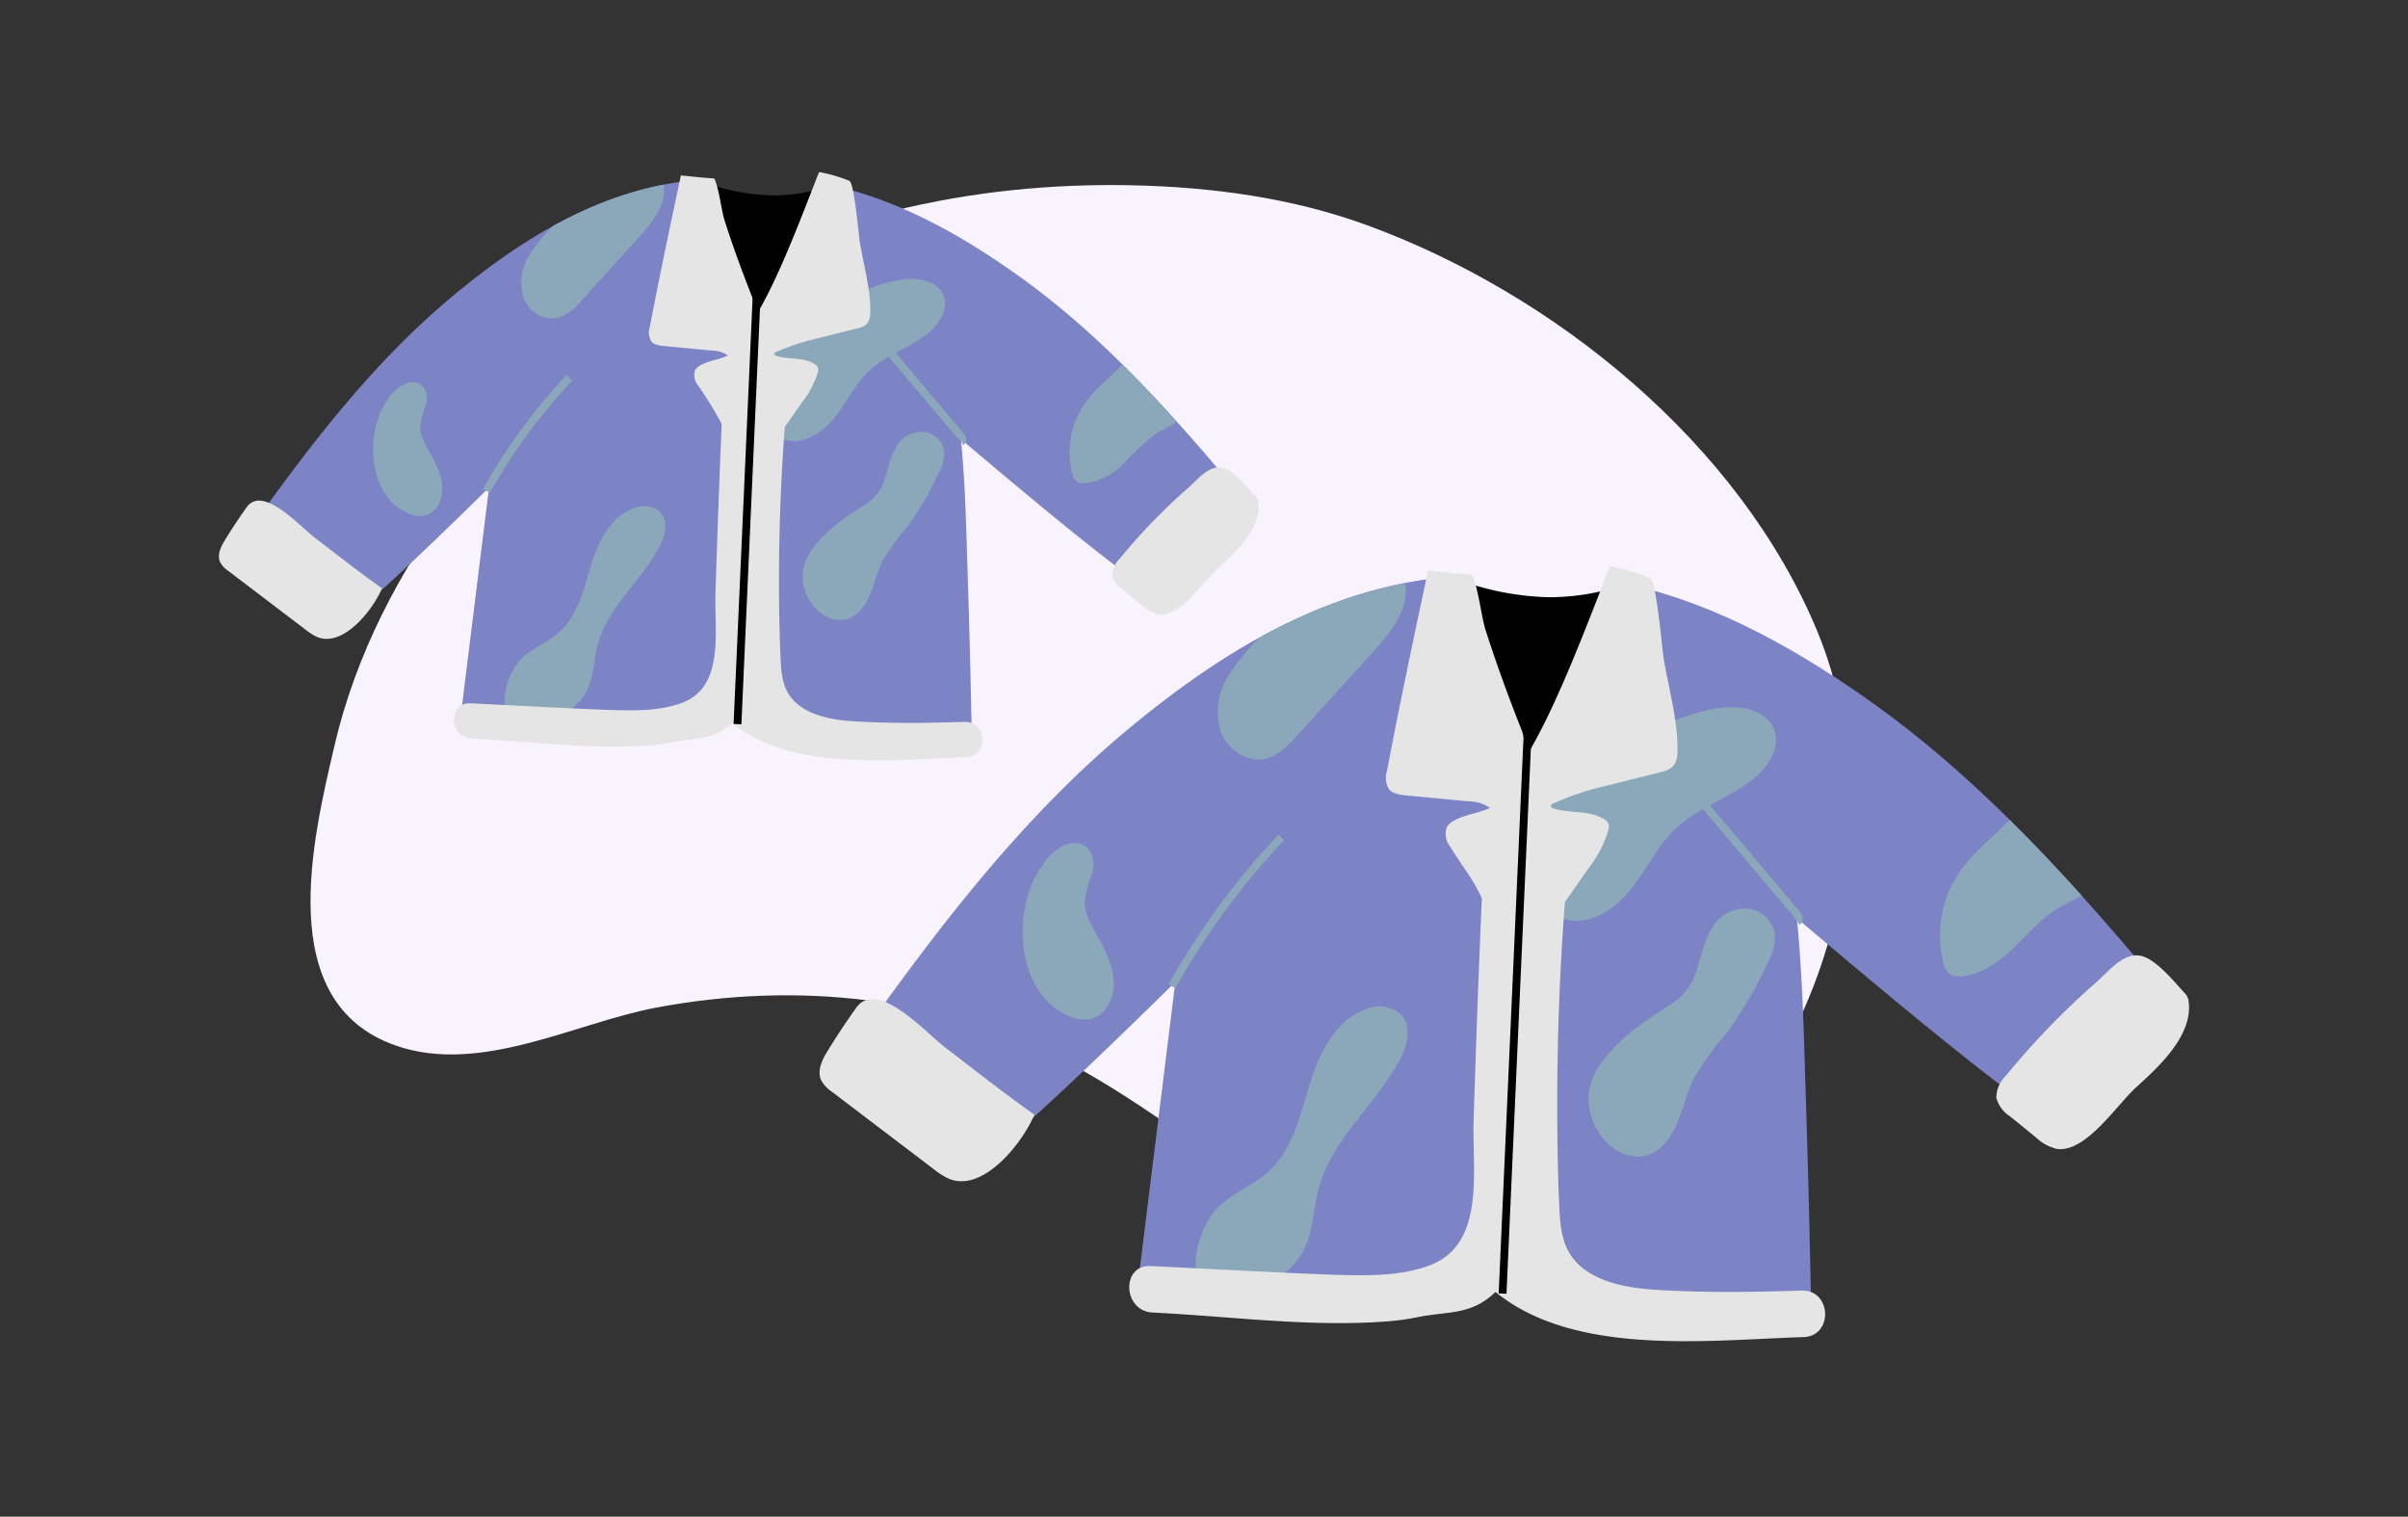 <svg xmlns="http://www.w3.org/2000/svg" xmlns:xlink="http://www.w3.org/1999/xlink" width="308" height="194" viewBox="0 0 308 194">
  <rect x="0" y="0" width="308" height="194" fill="#333333" stroke="none"/>
  <defs>
    <clipPath id="clip-path">
      <path id="Trazado_25069" data-name="Trazado 25069" d="M603.32,947.786c-7.541-5.352-15.381-9.622-23.81-11.471q-.5,1.408-1.005,2.812c-4.512,3.718-11.272.242-15.047-3.327a.642.642,0,0,1-.051-.059c-.407.045-.812.1-1.218.152,0-.072,0-.145,0-.217-11.679,1.079-21.768,7.09-31.182,14.953-10.332,8.627-18.539,19.486-26.328,30.463A46.525,46.525,0,0,0,515.6,992.964c.9.684,11.061-8.978,20.189-17.964q-1.892,15.237-3.782,30.472c9.851.039,19.171.532,28.419,1.085.71-.3,1.43-.581,2.15-.865a11.434,11.434,0,0,0,4.577-2.757.906.906,0,0,1,1.406,0c1.347,1.415,2.549,2.968,3.937,4.345,8.149.468,16.4.853,25.054.886q-.2-11.446-.572-22.891c-.156-4.89-.271-10.639-.839-16.463,10.615,9.012,24.885,20.833,25.85,19.969a46.579,46.579,0,0,0,9.963-12.695C623.331,965.757,614.3,955.576,603.32,947.786Z" transform="translate(-504.675 -935.675)" fill="none"/>
    </clipPath>
    <clipPath id="clip-path-2">
      <path id="Trazado_25086" data-name="Trazado 25086" d="M688.4,986.674c-9.932-7.05-20.26-12.674-31.361-15.109q-.656,1.856-1.325,3.7c-5.943,4.9-14.847.319-19.82-4.383-.026-.025-.044-.051-.067-.077-.536.058-1.07.128-1.6.2,0-.1,0-.191,0-.287-15.383,1.421-28.671,9.34-41.072,19.695-13.607,11.363-24.417,25.666-34.677,40.125a61.3,61.3,0,0,0,14.4,15.639c1.179.9,14.569-11.824,26.591-23.661q-2.49,20.067-4.98,40.136c12.974.051,25.25.7,37.432,1.428.934-.4,1.882-.765,2.83-1.14a15.07,15.07,0,0,0,6.03-3.63,1.193,1.193,0,0,1,1.851,0c1.776,1.863,3.359,3.908,5.187,5.722,10.733.617,21.6,1.124,33,1.169q-.265-15.077-.752-30.151c-.209-6.44-.358-14.011-1.105-21.684,13.979,11.872,32.775,27.442,34.047,26.3a61.315,61.315,0,0,0,13.123-16.721C714.752,1010.345,702.854,996.935,688.4,986.674Z" transform="translate(-558.466 -970.722)" fill="none"/>
    </clipPath>
  </defs>
  <g id="Grupo_16509" data-name="Grupo 16509" transform="translate(-3238 -1204)">
    <g id="Grupo_16508" data-name="Grupo 16508">
      <rect id="Rectángulo_4083" data-name="Rectángulo 4083" width="308" height="194" transform="translate(3238 1204)" fill="none"/>
      <g id="Grupo_16504" data-name="Grupo 16504" transform="translate(2763.7 291.038)">
        <path id="Trazado_25057" data-name="Trazado 25057" d="M676.256,1069.144c-13.152,6.569-26.949,4.1-38.1-1.483s-20.592-14.043-31.69-19.718c-15.195-7.771-33.378-10.09-51.859-6.612-10.413,1.96-22.508,8.65-33.359,4.838-15.677-5.506-10.6-26.383-7.761-38.488,5.314-22.685,22.121-43.437,41.341-55.542s40.5-16.375,60.332-16c10.543.2,20.87,1.644,30.331,5.1,23.877,8.729,47.613,27.812,57.624,51.95C713.963,1019.325,702.368,1056.1,676.256,1069.144Z" transform="translate(3.63 0.516)" fill="#f8f3ff"/>
        <g id="Grupo_15978" data-name="Grupo 15978" transform="translate(502.3 934.962)">
          <path id="Trazado_25058" data-name="Trazado 25058" d="M571.6,937.377c-.107.156-.213.314-.33.464-4.419,5.653-12.14,1.85-16.275-2.061a.641.641,0,0,1-.051-.059,34.091,34.091,0,0,0-11.21,3.016c-10.128,4.881-13.546,13.229-14.909,24.2q-2.644,21.26-5.277,42.519c9.851.039,19.171.532,28.419,1.085.71-.3,1.43-.581,2.15-.865a11.433,11.433,0,0,0,4.577-2.757.906.906,0,0,1,1.406,0c1.347,1.415,2.549,2.968,3.937,4.345,8.149.468,16.4.853,25.054.886q-.2-11.446-.572-22.891C588.01,969.486,587.974,944.776,571.6,937.377Z" transform="translate(-492.771 -934.622)" fill="#7c84c6"/>
          <path id="Trazado_25059" data-name="Trazado 25059" d="M562.762,943.1a45.818,45.818,0,0,1-.578-7.425c-11.679,1.079-21.768,7.09-31.182,14.953-10.332,8.627-18.539,19.486-26.328,30.463A46.525,46.525,0,0,0,515.6,992.964c1.572,1.2,31.7-29.465,34.652-32.42,3.914-3.914,6.6-8.039,10.245-12.167.45-.513,1.425-1.712,2.648-3.168Q562.93,944.155,562.762,943.1Z" transform="translate(-501.235 -934.642)" fill="#7c84c6"/>
          <path id="Trazado_25060" data-name="Trazado 25060" d="M581.635,947.588c-7.541-5.352-15.381-9.622-23.81-11.471-1.488,4.209-3.032,8.411-4.8,12.512,3.488,3.515,6.341,7.064,10.194,10.355,3.178,2.713,35.617,30.921,37.09,29.6a46.58,46.58,0,0,0,9.963-12.695C601.646,965.559,592.612,955.378,581.635,947.588Z" transform="translate(-479.551 -934.444)" fill="#7c84c6"/>
          <path id="Trazado_25061" data-name="Trazado 25061" d="M599.3,964.509c-.908-1.011-2.644-3.087-4.021-3.407-1.721-.4-3.145,1.48-4.4,2.583a76.165,76.165,0,0,0-8.746,9.052,3.018,3.018,0,0,0-.934,2.134,3.076,3.076,0,0,0,1.338,1.818l2.506,2.035a4.424,4.424,0,0,0,2.012,1.115c2.806.429,5.832-4.259,7.7-5.956,2.225-2.018,5.694-5.17,5.086-8.559a1.33,1.33,0,0,0-.355-.6C599.428,964.649,599.366,964.578,599.3,964.509Z" transform="translate(-466.92 -923.263)" fill="#e5e5e5"/>
          <path id="Trazado_25062" data-name="Trazado 25062" d="M514.55,968.713c-1.96-1.493-6.634-6.767-8.694-3.886q-1.449,2.029-2.758,4.156c-.533.868-1.065,1.929-.649,2.861a3.242,3.242,0,0,0,1.094,1.163l9.828,7.471a7.093,7.093,0,0,0,1.456.93c3.369,1.451,7.271-3.579,8.33-6.217C520.21,973.123,517.411,970.893,514.55,968.713Z" transform="translate(-502.3 -921.948)" fill="#e5e5e5"/>
          <g id="Grupo_15977" data-name="Grupo 15977" transform="translate(3.44 1.033)">
            <g id="Grupo_15976" data-name="Grupo 15976" clip-path="url(#clip-path)">
              <g id="Grupo_15975" data-name="Grupo 15975" transform="translate(16.288 -3.289)">
                <path id="Trazado_25063" data-name="Trazado 25063" d="M529.378,984.314c1.391-1.619,3.568-2.333,5.158-3.756,2.384-2.132,3.12-5.49,4.059-8.546s2.546-6.349,5.593-7.322a3.2,3.2,0,0,1,3.255.537c1.125,1.17.617,3.113-.161,4.538-2.352,4.3-6.544,7.631-7.82,12.367-.547,2.038-.524,4.257-1.509,6.123-1.349,2.555-5.475,4.716-8.407,4.044C526.129,991.517,527.718,986.245,529.378,984.314Z" transform="translate(-510.717 -919.465)" fill="#8ba8bb"/>
                <path id="Trazado_25064" data-name="Trazado 25064" d="M565.921,959.678a3.679,3.679,0,0,1,3.329-1.771,3.012,3.012,0,0,1,2.7,2.478,5.259,5.259,0,0,1-.742,2.862,39.24,39.24,0,0,1-3.933,6.735,29.358,29.358,0,0,0-3.208,4.448c-.772,1.554-1.086,3.3-1.861,4.854-3.358,6.719-10.984-.5-7.426-5.924,1.818-2.772,4.353-4.4,7.048-6.136C565.027,965.169,564.155,962.542,565.921,959.678Z" transform="translate(-498.905 -922.42)" fill="#8ba8bb"/>
                <path id="Trazado_25065" data-name="Trazado 25065" d="M584.451,953.378c-1.624,1.834-3.668,3.291-5.078,5.291a10.908,10.908,0,0,0-1.622,8.888,1.8,1.8,0,0,0,.7,1.172,1.636,1.636,0,0,0,.908.162,8.367,8.367,0,0,0,5.112-2.67,28.034,28.034,0,0,1,4.374-3.927,16.154,16.154,0,0,0,3.308-2.057,5.7,5.7,0,0,0,.978-5.7c-.468-1.446-2.816-6.2-4.528-6.43C586.626,947.843,585.572,952.112,584.451,953.378Z" transform="translate(-488.339 -926.814)" fill="#8ba8bb"/>
                <path id="Trazado_25066" data-name="Trazado 25066" d="M568.43,944.48c2.022-.287,4.532.188,5.261,2.1.669,1.751-.588,3.663-2.061,4.822-2.339,1.843-5.346,2.754-7.508,4.8-1.756,1.663-2.8,3.928-4.292,5.829s-3.809,3.524-6.175,3.03A5.322,5.322,0,0,1,549.82,960c-.168-4.2,3.543-8.646,7-10.687C560.194,947.322,564.565,945.029,568.43,944.48Z" transform="translate(-500.719 -928.471)" fill="#8ba8bb"/>
                <path id="Trazado_25067" data-name="Trazado 25067" d="M533.58,942.131a19.625,19.625,0,0,0-3.592,4.233,6.515,6.515,0,0,0-.688,5.352,3.974,3.974,0,0,0,4.37,2.62,6.445,6.445,0,0,0,3.024-2.228q3.681-4.048,7.36-8.1c1.757-1.932,3.642-4.295,3.127-6.856-.571-2.838-4.471-4.87-6.95-3.074-1,.727-1.553,2.31-2.277,3.292A40.338,40.338,0,0,1,533.58,942.131Z" transform="translate(-510.059 -933.404)" fill="#8ba8bb"/>
                <path id="Trazado_25068" data-name="Trazado 25068" d="M517.519,956.16a5.329,5.329,0,0,1,2.672-2.509,2.076,2.076,0,0,1,1.941.256,2.485,2.485,0,0,1,.52,2.543,13.938,13.938,0,0,0-.713,2.641c-.083,1.569,1.259,3.35,1.909,4.737.782,1.667,1.359,3.472.475,5.226-.933,1.854-2.654,1.934-4.38,1.03C515.271,967.642,514.957,960.166,517.519,956.16Z" transform="translate(-515.92 -924.38)" fill="#8ba8bb"/>
              </g>
            </g>
          </g>
          <path id="Trazado_25070" data-name="Trazado 25070" d="M554.356,937.764A27.088,27.088,0,0,1,544,935.4c1.3,2.155,1.931,4.686,3.262,6.843.752,1.217,1.435,2.473,2.106,3.736.074.093.156.18.225.277A11.968,11.968,0,0,1,550.971,949c.542,1,1.359,8.232,1.96,9.2,1.986-5.4,4.177-16.371,7.738-21.314A22.4,22.4,0,0,1,554.356,937.764Z" transform="translate(-483.601 -934.767)"/>
          <path id="Trazado_25071" data-name="Trazado 25071" d="M588.368,1005.3c-4.7.143-9.446.223-14.139-.075-2.481-.158-5.368-.594-7.31-2.263-1.96-1.683-2.013-3.976-2.118-6.36-.139-3.224-.177-6.456-.174-9.683q.007-9.684.745-19.349l2.21-3.166a11.626,11.626,0,0,0,2.018-3.843,1.037,1.037,0,0,0,.022-.547.982.982,0,0,0-.443-.49c-1.417-.9-3.285-.539-4.889-1.037-.146-.045-.32-.152-.282-.3.025-.09.12-.138.207-.175a26.922,26.922,0,0,1,4.128-1.47q3.25-.812,6.5-1.627c1.36-.339,1.488-1.193,1.464-2.461-.049-2.765-.857-5.7-1.33-8.424-.161-.931-.714-7.684-1.353-7.942a19.924,19.924,0,0,0-2.985-.94c-.293-.068-.59-.126-.885-.182-2.147,5.4-4.907,12.941-7.846,17.98-.361.617-.409-1.222-.717-2-1.272-3.217-2.464-6.468-3.518-9.763-.442-1.379-.687-4.041-1.321-5.391-1.425-.086-2.849-.251-4.275-.39-1.324,6.218-2.8,13.178-3.979,19.421a2.114,2.114,0,0,0,.251,1.881c.484.5,1.619.519,2.267.581l5.445.523a3.532,3.532,0,0,1,2.025.626c-1.1.53-2.342.617-3.43,1.217a1.851,1.851,0,0,0-.737.619,1.99,1.99,0,0,0,.324,1.953A48.221,48.221,0,0,1,557.3,967.2q-.467,10.861-.8,21.726c-.145,4.771,1.2,11.925-4.319,13.953-2.893,1.062-6.066.969-9.1.9-5.981-.223-11.96-.569-17.938-.856-2.9-.139-2.71,4.379.178,4.516,7.563.362,15.508,1.464,23.066.833a22.216,22.216,0,0,0,2.638-.384c2.982-.613,5.228-.148,7.6-2.455,7.71,6.3,20.669,4.668,29.917,4.385C591.454,1009.724,591.278,1005.208,588.368,1005.3Z" transform="translate(-492.987 -934.962)" fill="#e5e5e5"/>
          <path id="Trazado_25072" data-name="Trazado 25072" d="M525.926,967.594a73.69,73.69,0,0,1,10.607-14.452" transform="translate(-491.704 -926.809)" fill="none" stroke="#8ba8bb" stroke-miterlimit="10" stroke-width="1"/>
          <path id="Trazado_25073" data-name="Trazado 25073" d="M570.719,962.351c.255-.138.093-.526-.094-.746l-9.137-10.819" transform="translate(-475.755 -927.865)" fill="none" stroke="#8ba8bb" stroke-miterlimit="10" stroke-width="1"/>
          <path id="Trazado_25074" data-name="Trazado 25074" d="M548.093,1002.322q1.343-30.042,2.684-60.083" transform="translate(-481.763 -931.698)" fill="none" stroke="#000" stroke-miterlimit="10" stroke-width="1"/>
        </g>
        <g id="Grupo_15982" data-name="Grupo 15982" transform="translate(579.125 985.4)">
          <path id="Trazado_25075" data-name="Trazado 25075" d="M646.614,972.965c-.14.206-.28.413-.435.61-5.82,7.447-15.99,2.435-21.438-2.716-.026-.025-.044-.051-.067-.077a44.91,44.91,0,0,0-14.764,3.972c-13.339,6.43-17.842,17.424-19.639,31.871q-3.481,28-6.948,56c12.974.051,25.25.7,37.432,1.428.934-.4,1.882-.765,2.83-1.14a15.067,15.067,0,0,0,6.03-3.63,1.193,1.193,0,0,1,1.851,0c1.776,1.863,3.359,3.908,5.187,5.722,10.733.617,21.6,1.124,33,1.169q-.265-15.077-.752-30.151C668.231,1015.255,668.184,982.709,646.614,972.965Z" transform="translate(-542.787 -969.335)" fill="#7c84c6"/>
          <path id="Trazado_25076" data-name="Trazado 25076" d="M634.976,980.5a60.014,60.014,0,0,1-.762-9.779c-15.383,1.421-28.671,9.34-41.072,19.695-13.607,11.363-24.417,25.666-34.677,40.125a61.3,61.3,0,0,0,14.4,15.639c2.07,1.58,41.75-38.811,45.643-42.7,5.154-5.154,8.7-10.588,13.493-16.026.6-.675,1.879-2.254,3.488-4.173Q635.2,981.893,634.976,980.5Z" transform="translate(-553.936 -969.362)" fill="#7c84c6"/>
          <path id="Trazado_25077" data-name="Trazado 25077" d="M659.835,986.413c-9.932-7.05-20.26-12.674-31.361-15.109-1.96,5.545-3.995,11.079-6.324,16.481,4.593,4.631,8.352,9.305,13.427,13.639,4.186,3.575,46.914,40.729,48.853,38.989a61.316,61.316,0,0,0,13.123-16.721C686.19,1010.084,674.293,996.674,659.835,986.413Z" transform="translate(-525.374 -969.101)" fill="#7c84c6"/>
          <path id="Trazado_25078" data-name="Trazado 25078" d="M683.105,1008.7c-1.2-1.333-3.481-4.066-5.3-4.489-2.267-.527-4.141,1.951-5.8,3.4a100.2,100.2,0,0,0-11.521,11.921,3.978,3.978,0,0,0-1.23,2.812,4.049,4.049,0,0,0,1.763,2.394l3.3,2.681a5.84,5.84,0,0,0,2.649,1.467c3.7.565,7.681-5.609,10.147-7.845,2.929-2.658,7.5-6.809,6.7-11.272a1.747,1.747,0,0,0-.468-.8C683.27,1008.885,683.188,1008.793,683.105,1008.7Z" transform="translate(-508.737 -954.375)" fill="#e5e5e5"/>
          <path id="Trazado_25079" data-name="Trazado 25079" d="M571.473,1014.237c-2.583-1.967-8.737-8.913-11.45-5.119q-1.91,2.672-3.633,5.474c-.7,1.144-1.4,2.542-.855,3.769a4.257,4.257,0,0,0,1.44,1.532l12.945,9.84a9.39,9.39,0,0,0,1.916,1.225c4.438,1.912,9.577-4.715,10.974-8.188C578.928,1020.047,575.241,1017.109,571.473,1014.237Z" transform="translate(-555.338 -952.642)" fill="#e5e5e5"/>
          <g id="Grupo_15981" data-name="Grupo 15981" transform="translate(4.53 1.36)">
            <g id="Grupo_15980" data-name="Grupo 15980" clip-path="url(#clip-path-2)">
              <g id="Grupo_15979" data-name="Grupo 15979" transform="translate(21.455 -4.332)">
                <path id="Trazado_25080" data-name="Trazado 25080" d="M591,1034.786c1.832-2.132,4.7-3.072,6.795-4.947,3.139-2.809,4.109-7.231,5.346-11.256s3.353-8.362,7.364-9.644a4.211,4.211,0,0,1,4.288.708c1.482,1.541.813,4.1-.212,5.976-3.1,5.669-8.62,10.051-10.3,16.29-.723,2.684-.691,5.607-1.989,8.065-1.774,3.363-7.21,6.211-11.074,5.326C586.724,1044.275,588.817,1037.329,591,1034.786Z" transform="translate(-566.425 -949.372)" fill="#8ba8bb"/>
                <path id="Trazado_25081" data-name="Trazado 25081" d="M639.136,1002.336a4.846,4.846,0,0,1,4.383-2.332,3.964,3.964,0,0,1,3.562,3.265,6.9,6.9,0,0,1-.976,3.77,51.679,51.679,0,0,1-5.18,8.871,38.538,38.538,0,0,0-4.225,5.859c-1.017,2.047-1.431,4.35-2.452,6.394-4.424,8.85-14.467-.658-9.782-7.8,2.394-3.652,5.733-5.8,9.283-8.081C637.959,1009.57,636.81,1006.11,639.136,1002.336Z" transform="translate(-550.867 -953.264)" fill="#8ba8bb"/>
                <path id="Trazado_25082" data-name="Trazado 25082" d="M663.542,994.041c-2.138,2.413-4.831,4.334-6.689,6.969a14.363,14.363,0,0,0-2.137,11.707,2.377,2.377,0,0,0,.918,1.544,2.149,2.149,0,0,0,1.2.211c2.584-.122,4.857-1.732,6.731-3.514s3.555-3.823,5.762-5.174c1.464-.9,3.155-1.485,4.358-2.709,1.871-1.9,2.112-4.967,1.288-7.506-.616-1.9-3.708-8.164-5.965-8.468C666.407,986.75,665.018,992.372,663.542,994.041Z" transform="translate(-536.95 -959.052)" fill="#8ba8bb"/>
                <path id="Trazado_25083" data-name="Trazado 25083" d="M642.441,982.321c2.664-.378,5.969.248,6.93,2.761.882,2.306-.775,4.826-2.714,6.353-3.082,2.425-7.043,3.626-9.89,6.323-2.31,2.19-3.684,5.174-5.652,7.677s-5.018,4.641-8.135,3.991c-2.939-.614-4.929-3.663-5.051-6.664-.222-5.535,4.667-11.388,9.222-14.076C631.593,986.063,637.35,983.042,642.441,982.321Z" transform="translate(-553.256 -961.234)" fill="#8ba8bb"/>
                <path id="Trazado_25084" data-name="Trazado 25084" d="M596.537,979.225a25.868,25.868,0,0,0-4.731,5.575,8.582,8.582,0,0,0-.905,7.051c.85,2.293,3.375,4.022,5.753,3.45,1.63-.391,2.859-1.693,3.986-2.935l9.692-10.664c2.315-2.546,4.8-5.658,4.12-9.03-.752-3.737-5.89-6.415-9.153-4.048-1.32.956-2.045,3.043-3,4.337A52.973,52.973,0,0,1,596.537,979.225Z" transform="translate(-565.558 -967.732)" fill="#8ba8bb"/>
                <path id="Trazado_25085" data-name="Trazado 25085" d="M575.384,997.7c.894-1.4,1.874-2.77,3.52-3.3a2.73,2.73,0,0,1,2.557.336,3.274,3.274,0,0,1,.684,3.35,18.263,18.263,0,0,0-.937,3.478c-.11,2.067,1.657,4.412,2.514,6.239,1.03,2.2,1.787,4.573.626,6.883-1.23,2.442-3.5,2.548-5.771,1.357C572.424,1012.827,572.009,1002.981,575.384,997.7Z" transform="translate(-573.278 -955.845)" fill="#8ba8bb"/>
              </g>
            </g>
          </g>
          <path id="Trazado_25087" data-name="Trazado 25087" d="M623.9,973.475a35.7,35.7,0,0,1-13.646-3.119c1.711,2.839,2.542,6.172,4.3,9.012.989,1.6,1.89,3.256,2.774,4.92.1.123.2.236.3.364a15.812,15.812,0,0,1,1.821,3.626c.713,1.314,1.79,10.842,2.581,12.111,2.616-7.118,5.5-21.561,10.19-28.073A29.483,29.483,0,0,1,623.9,973.475Z" transform="translate(-530.708 -969.526)"/>
          <path id="Trazado_25088" data-name="Trazado 25088" d="M668.7,1062.425c-6.188.19-12.441.294-18.625-.1-3.266-.207-7.069-.781-9.628-2.98-2.581-2.218-2.652-5.236-2.788-8.378-.184-4.245-.233-8.5-.23-12.753q.011-12.754.982-25.485l2.91-4.172a15.322,15.322,0,0,0,2.659-5.062,1.367,1.367,0,0,0,.027-.72,1.278,1.278,0,0,0-.582-.645c-1.867-1.188-4.328-.71-6.44-1.366-.193-.059-.423-.2-.371-.4.03-.119.158-.183.271-.23a35.4,35.4,0,0,1,5.439-1.938l8.561-2.141c1.792-.449,1.96-1.574,1.929-3.242-.065-3.643-1.13-7.513-1.751-11.1-.213-1.227-.94-10.121-1.782-10.461a26.185,26.185,0,0,0-3.932-1.239c-.385-.088-.775-.167-1.166-.24-2.826,7.113-6.465,17.044-10.335,23.683-.474.813-.537-1.609-.944-2.641-1.673-4.238-3.245-8.519-4.634-12.86-.581-1.817-.905-5.322-1.74-7.1-1.879-.113-3.753-.33-5.629-.514-1.745,8.193-3.692,17.359-5.242,25.582a2.783,2.783,0,0,0,.33,2.478c.637.656,2.132.684,2.985.765l7.171.688a4.652,4.652,0,0,1,2.667.826c-1.45.7-3.085.811-4.516,1.6a2.436,2.436,0,0,0-.97.816,2.62,2.62,0,0,0,.426,2.573c1.318,2.2,3,4.238,4.03,6.563q-.615,14.305-1.053,28.616c-.191,6.284,1.577,15.707-5.69,18.377-3.811,1.4-7.99,1.278-11.98,1.187-7.877-.294-15.751-.75-23.625-1.127-3.827-.184-3.571,5.767.233,5.948,9.96.478,20.427,1.931,30.382,1.1a29.3,29.3,0,0,0,3.474-.5c3.928-.808,6.885-.194,10.006-3.234,10.157,8.293,27.224,6.149,39.4,5.775C672.766,1068.257,672.536,1062.308,668.7,1062.425Z" transform="translate(-543.072 -969.783)" fill="#e5e5e5"/>
          <path id="Trazado_25089" data-name="Trazado 25089" d="M586.456,1012.764a97.1,97.1,0,0,1,13.974-19.035" transform="translate(-541.383 -959.044)" fill="none" stroke="#8ba8bb" stroke-miterlimit="10" stroke-width="1"/>
          <path id="Trazado_25090" data-name="Trazado 25090" d="M645.456,1005.857c.336-.181.122-.691-.125-.982q-6.016-7.124-12.034-14.249" transform="translate(-520.375 -960.435)" fill="none" stroke="#8ba8bb" stroke-miterlimit="10" stroke-width="1"/>
          <path id="Trazado_25091" data-name="Trazado 25091" d="M615.654,1058.506q1.769-39.568,3.536-79.138" transform="translate(-528.288 -965.484)" fill="none" stroke="#000" stroke-miterlimit="10" stroke-width="1"/>
        </g>
      </g>
    </g>
  </g>
</svg>
